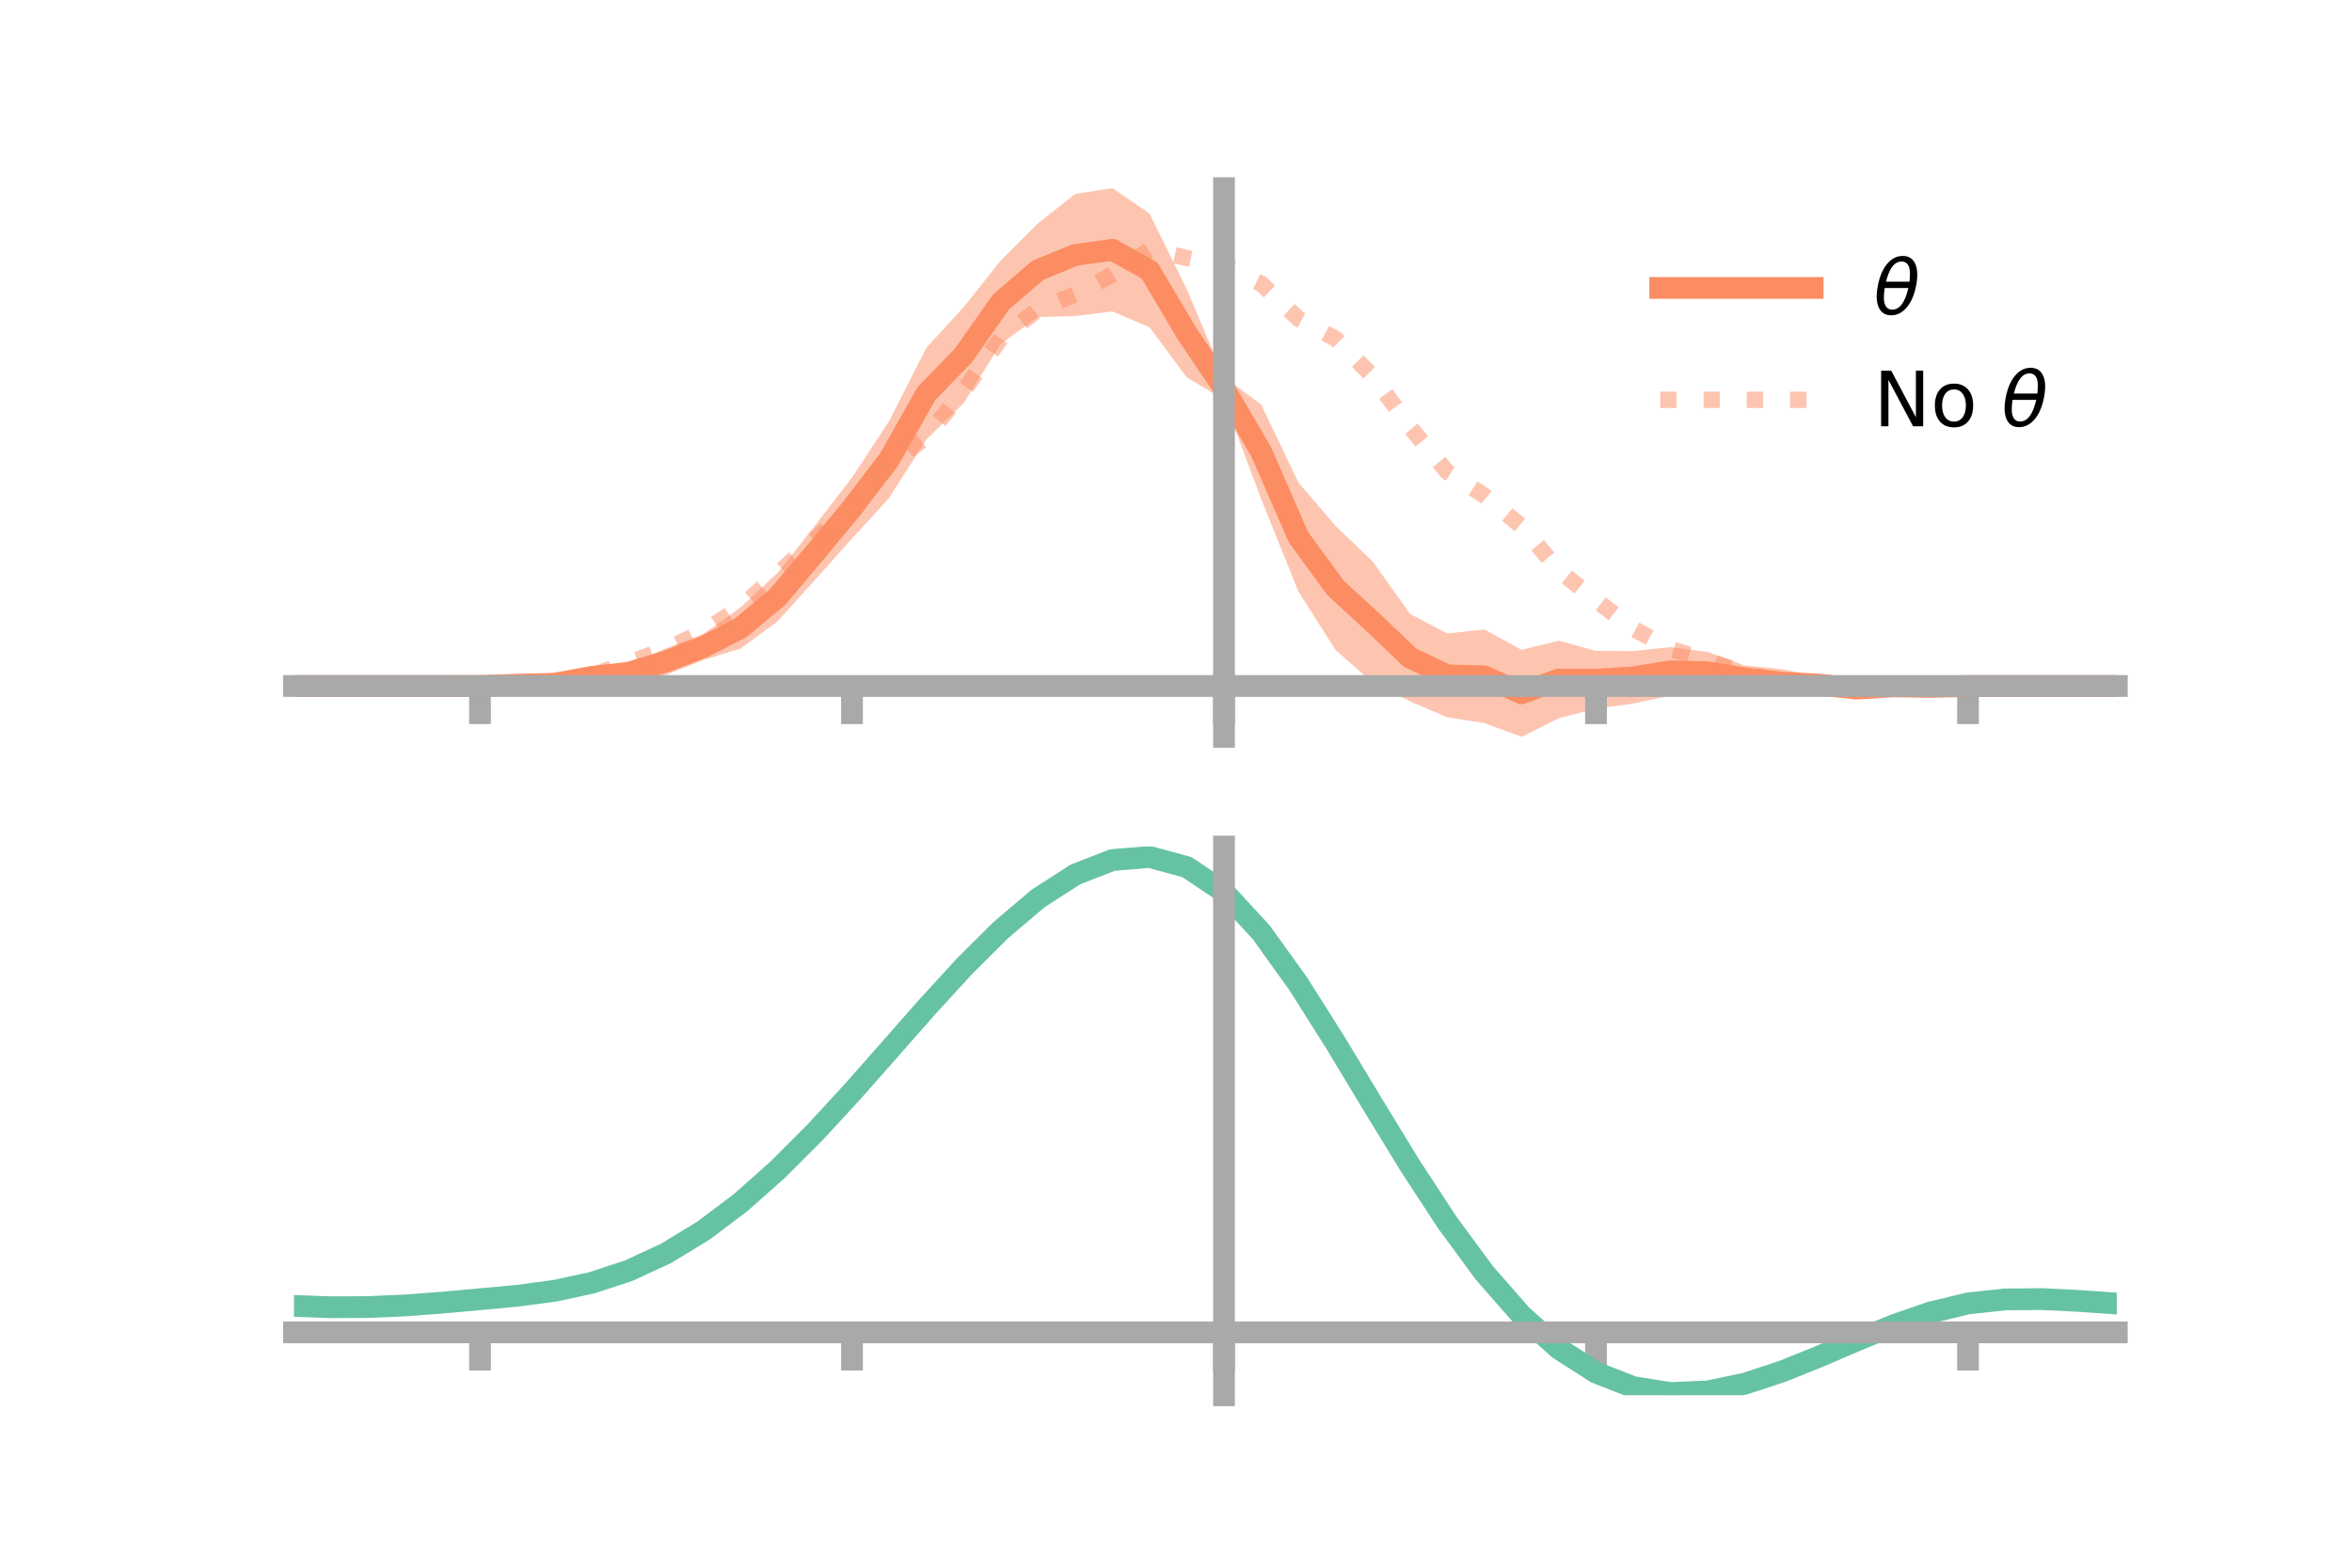 <?xml version="1.0" encoding="utf-8" standalone="no"?>
<!DOCTYPE svg PUBLIC "-//W3C//DTD SVG 1.1//EN"
  "http://www.w3.org/Graphics/SVG/1.1/DTD/svg11.dtd">
<!-- Created with matplotlib (https://matplotlib.org/) -->
<svg height="144pt" version="1.1" viewBox="0 0 216 144" width="216pt" xmlns="http://www.w3.org/2000/svg" xmlns:xlink="http://www.w3.org/1999/xlink">
 <defs>
  <style type="text/css">*{stroke-linecap:butt;stroke-linejoin:round;}</style>
 </defs>
 <g id="figure_1">
  <g id="patch_1">
   <path d="M 0 144 
L 216 144 
L 216 0 
L 0 0 
z
" style="fill:none;"/>
  </g>
  <g id="axes_1">
   <g id="patch_2">
    <path d="M 27 67.68 
L 194.4 67.68 
L 194.4 17.28 
L 27 17.28 
z
" style="fill:none;"/>
   </g>
   <g id="PolyCollection_1">
    <path clip-path="url(#pa2d8691471)" d="M 27 63.01 
L 27 63.01 
L 30.416 63.01 
L 33.833 63.01 
L 37.249 63.01 
L 40.665 63.01 
L 44.082 63.003 
L 47.498 62.801 
L 50.914 62.554 
L 54.331 61.638 
L 57.747 61.033 
L 61.163 59.55 
L 64.58 58.239 
L 67.996 55.803 
L 71.412 52.611 
L 74.829 48.295 
L 78.245 43.871 
L 81.661 38.659 
L 85.078 31.945 
L 88.494 28.217 
L 91.91 23.923 
L 95.327 20.512 
L 98.743 17.813 
L 102.159 17.28 
L 105.576 19.621 
L 108.992 26.58 
L 112.408 34.634 
L 115.824 37.153 
L 119.241 44.326 
L 122.657 48.308 
L 126.073 51.589 
L 129.49 56.388 
L 132.906 58.186 
L 136.322 57.822 
L 139.739 59.69 
L 143.155 58.853 
L 146.571 59.789 
L 149.988 59.803 
L 153.404 59.44 
L 156.82 59.884 
L 160.237 61.131 
L 163.653 61.471 
L 167.069 62.132 
L 170.486 62.711 
L 173.902 62.785 
L 177.318 63.003 
L 180.735 63.008 
L 184.151 63.01 
L 187.567 63.01 
L 190.984 63.01 
L 194.4 63.01 
L 194.4 63.01 
L 194.4 63.01 
L 190.984 63.01 
L 187.567 63.01 
L 184.151 63.01 
L 180.735 63.017 
L 177.318 63.187 
L 173.902 63.302 
L 170.486 63.791 
L 167.069 63.642 
L 163.653 63.94 
L 160.237 63.48 
L 156.82 63.619 
L 153.404 63.884 
L 149.988 64.628 
L 146.571 65.093 
L 143.155 65.968 
L 139.739 67.68 
L 136.322 66.425 
L 132.906 65.887 
L 129.49 64.427 
L 126.073 62.705 
L 122.657 59.71 
L 119.241 54.339 
L 115.824 45.846 
L 112.408 36.714 
L 108.992 34.667 
L 105.576 30.072 
L 102.159 28.607 
L 98.743 29.028 
L 95.327 29.119 
L 91.91 31.586 
L 88.494 37.042 
L 85.078 40.364 
L 81.661 45.731 
L 78.245 49.469 
L 74.829 53.286 
L 71.412 57.075 
L 67.996 59.582 
L 64.58 60.633 
L 61.163 61.986 
L 57.747 62.557 
L 54.331 62.73 
L 50.914 63.052 
L 47.498 62.996 
L 44.082 63.012 
L 40.665 63.01 
L 37.249 63.01 
L 33.833 63.01 
L 30.416 63.01 
L 27 63.01 
z
" style="fill:#fc8d62;fill-opacity:0.5;"/>
   </g>
   <g id="matplotlib.axis_1">
    <g id="xtick_1">
     <g id="line2d_1">
      <defs>
       <path d="M 0 0 
L 0 3.5 
" id="ma1236b2970" style="stroke:#a9a9a9;stroke-width:2;"/>
      </defs>
      <g>
       <use style="fill:#a9a9a9;stroke:#a9a9a9;stroke-width:2;" x="44.082" xlink:href="#ma1236b2970" y="63.01"/>
      </g>
     </g>
    </g>
    <g id="xtick_2">
     <g id="line2d_2">
      <g>
       <use style="fill:#a9a9a9;stroke:#a9a9a9;stroke-width:2;" x="78.245" xlink:href="#ma1236b2970" y="63.01"/>
      </g>
     </g>
    </g>
    <g id="xtick_3">
     <g id="line2d_3">
      <g>
       <use style="fill:#a9a9a9;stroke:#a9a9a9;stroke-width:2;" x="112.408" xlink:href="#ma1236b2970" y="63.01"/>
      </g>
     </g>
    </g>
    <g id="xtick_4">
     <g id="line2d_4">
      <g>
       <use style="fill:#a9a9a9;stroke:#a9a9a9;stroke-width:2;" x="146.571" xlink:href="#ma1236b2970" y="63.01"/>
      </g>
     </g>
    </g>
    <g id="xtick_5">
     <g id="line2d_5">
      <g>
       <use style="fill:#a9a9a9;stroke:#a9a9a9;stroke-width:2;" x="180.735" xlink:href="#ma1236b2970" y="63.01"/>
      </g>
     </g>
    </g>
   </g>
   <g id="matplotlib.axis_2"/>
   <g id="line2d_6">
    <path clip-path="url(#pa2d8691471)" d="M 27 63.01 
L 30.416 63.01 
L 33.833 63.01 
L 37.249 63.01 
L 40.665 63.01 
L 44.082 63.008 
L 47.498 62.898 
L 50.914 62.803 
L 54.331 62.184 
L 57.747 61.795 
L 61.163 60.768 
L 64.58 59.436 
L 67.996 57.693 
L 71.412 54.843 
L 74.829 50.791 
L 78.245 46.67 
L 81.661 42.195 
L 85.078 36.154 
L 88.494 32.629 
L 91.91 27.755 
L 95.327 24.815 
L 98.743 23.42 
L 102.159 22.944 
L 105.576 24.847 
L 108.992 30.624 
L 112.408 35.674 
L 115.824 41.499 
L 119.241 49.333 
L 122.657 54.009 
L 126.073 57.147 
L 129.49 60.408 
L 132.906 62.037 
L 136.322 62.123 
L 139.739 63.685 
L 143.155 62.41 
L 146.571 62.441 
L 149.988 62.216 
L 153.404 61.662 
L 156.82 61.751 
L 160.237 62.305 
L 163.653 62.706 
L 167.069 62.887 
L 170.486 63.251 
L 173.902 63.044 
L 177.318 63.095 
L 180.735 63.013 
L 184.151 63.01 
L 187.567 63.01 
L 190.984 63.01 
L 194.4 63.01 
" style="fill:none;stroke:#fc8d62;stroke-linecap:square;stroke-width:2;"/>
   </g>
   <g id="line2d_7">
    <path clip-path="url(#pa2d8691471)" d="M 27 63.01 
L 30.416 63.01 
L 33.833 63.01 
L 37.249 63.01 
L 40.665 63.01 
L 44.082 63.01 
L 47.498 62.902 
L 50.914 62.604 
L 54.331 62.042 
L 57.747 60.867 
L 61.163 59.645 
L 64.58 58.017 
L 67.996 55.801 
L 71.412 52.715 
L 74.829 49.585 
L 78.245 46.438 
L 81.661 42.771 
L 85.078 40.106 
L 88.494 35.895 
L 91.91 31.1 
L 95.327 28.427 
L 98.743 27.049 
L 102.159 25.21 
L 105.576 22.944 
L 108.992 23.693 
L 112.408 24.399 
L 115.824 26.058 
L 119.241 29.277 
L 122.657 31.113 
L 126.073 34.565 
L 129.49 39.226 
L 132.906 43.343 
L 136.322 45.526 
L 139.739 48.349 
L 143.155 52.4 
L 146.571 55.139 
L 149.988 57.741 
L 153.404 59.6 
L 156.82 60.684 
L 160.237 61.816 
L 163.653 62.701 
L 167.069 63.228 
L 170.486 63.15 
L 173.902 63.165 
L 177.318 63.087 
L 180.735 63.01 
L 184.151 63.01 
L 187.567 63.01 
L 190.984 63.01 
L 194.4 63.01 
" style="fill:none;stroke:#fc8d62;stroke-dasharray:1.5,2.475;stroke-dashoffset:0;stroke-opacity:0.5;stroke-width:1.5;"/>
   </g>
   <g id="patch_3">
    <path d="M 112.408 67.68 
L 112.408 17.28 
" style="fill:none;stroke:#a9a9a9;stroke-linecap:square;stroke-linejoin:miter;stroke-width:2;"/>
   </g>
   <g id="patch_4">
    <path d="M 194.4 67.68 
L 194.4 17.28 
" style="fill:none;"/>
   </g>
   <g id="patch_5">
    <path d="M 27 63.01 
L 194.4 63.01 
" style="fill:none;stroke:#a9a9a9;stroke-linecap:square;stroke-linejoin:miter;stroke-width:2;"/>
   </g>
   <g id="patch_6">
    <path d="M 27 17.28 
L 194.4 17.28 
" style="fill:none;"/>
   </g>
   <g id="legend_1">
    <g id="line2d_8">
     <path d="M 152.47 26.449 
L 166.47 26.449 
" style="fill:none;stroke:#fc8d62;stroke-linecap:square;stroke-width:2;"/>
    </g>
    <g id="line2d_9"/>
    <g id="text_1">
     <!-- $\theta$ -->
     <g transform="translate(172.07 28.899)scale(0.07 -0.07)">
      <defs>
       <path d="M 45.516 34.672 
L 14.453 34.672 
Q 12.359 20.062 14.5 13.875 
Q 17.188 6.25 24.469 6.25 
Q 31.781 6.25 37.359 13.922 
Q 42.234 20.656 45.516 34.672 
z
M 47.016 42.969 
Q 48.344 56.844 46.625 61.719 
Q 43.953 69.438 36.766 69.438 
Q 29.297 69.438 23.828 61.812 
Q 19.531 55.672 16.156 42.969 
z
M 38.188 76.766 
Q 49.906 76.766 54.594 66.406 
Q 59.281 56.109 55.719 37.844 
Q 52.203 19.625 43.453 9.281 
Q 34.766 -1.125 23.047 -1.125 
Q 11.281 -1.125 6.641 9.281 
Q 2 19.625 5.516 37.844 
Q 9.078 56.109 17.719 66.406 
Q 26.422 76.766 38.188 76.766 
z
" id="DejaVuSans-Oblique-952"/>
      </defs>
      <use transform="translate(0 0.234)" xlink:href="#DejaVuSans-Oblique-952"/>
     </g>
    </g>
    <g id="line2d_10">
     <path d="M 152.47 36.724 
L 166.47 36.724 
" style="fill:none;stroke:#fc8d62;stroke-dasharray:1.5,2.475;stroke-dashoffset:0;stroke-opacity:0.5;stroke-width:1.5;"/>
    </g>
    <g id="line2d_11"/>
    <g id="text_2">
     <!-- No $\theta$ -->
     <g transform="translate(172.07 39.174)scale(0.07 -0.07)">
      <defs>
       <path d="M 9.812 72.906 
L 23.094 72.906 
L 55.422 11.922 
L 55.422 72.906 
L 64.984 72.906 
L 64.984 0 
L 51.703 0 
L 19.391 60.984 
L 19.391 0 
L 9.812 0 
z
" id="DejaVuSans-78"/>
       <path d="M 30.609 48.391 
Q 23.391 48.391 19.188 42.75 
Q 14.984 37.109 14.984 27.297 
Q 14.984 17.484 19.156 11.844 
Q 23.344 6.203 30.609 6.203 
Q 37.797 6.203 41.984 11.859 
Q 46.188 17.531 46.188 27.297 
Q 46.188 37.016 41.984 42.703 
Q 37.797 48.391 30.609 48.391 
z
M 30.609 56 
Q 42.328 56 49.016 48.375 
Q 55.719 40.766 55.719 27.297 
Q 55.719 13.875 49.016 6.219 
Q 42.328 -1.422 30.609 -1.422 
Q 18.844 -1.422 12.172 6.219 
Q 5.516 13.875 5.516 27.297 
Q 5.516 40.766 12.172 48.375 
Q 18.844 56 30.609 56 
z
" id="DejaVuSans-111"/>
       <path id="DejaVuSans-32"/>
      </defs>
      <use transform="translate(0 0.234)" xlink:href="#DejaVuSans-78"/>
      <use transform="translate(74.805 0.234)" xlink:href="#DejaVuSans-111"/>
      <use transform="translate(135.986 0.234)" xlink:href="#DejaVuSans-32"/>
      <use transform="translate(167.773 0.234)" xlink:href="#DejaVuSans-Oblique-952"/>
     </g>
    </g>
   </g>
  </g>
  <g id="axes_2">
   <g id="patch_7">
    <path d="M 27 128.16 
L 194.4 128.16 
L 194.4 77.76 
L 27 77.76 
z
" style="fill:none;"/>
   </g>
   <g id="PolyCollection_2">
    <path clip-path="url(#p04760711b1)" d="M 27 120.003 
L 27 119.912 
L 30.416 120.036 
L 33.833 120.019 
L 37.249 119.857 
L 40.665 119.586 
L 44.082 119.267 
L 47.498 118.939 
L 50.914 118.476 
L 54.331 117.731 
L 57.747 116.594 
L 61.163 114.986 
L 64.58 112.868 
L 67.996 110.241 
L 71.412 107.142 
L 74.829 103.644 
L 78.245 99.851 
L 81.661 95.892 
L 85.078 91.918 
L 88.494 88.1 
L 91.91 84.617 
L 95.327 81.657 
L 98.743 79.406 
L 102.159 78.049 
L 105.576 77.76 
L 108.992 78.703 
L 112.408 81.022 
L 115.824 84.778 
L 119.241 89.609 
L 122.657 95.099 
L 126.073 100.855 
L 129.49 106.534 
L 132.906 111.847 
L 136.322 116.568 
L 139.739 120.533 
L 143.155 123.642 
L 146.571 125.86 
L 149.988 127.207 
L 153.404 127.755 
L 156.82 127.613 
L 160.237 126.914 
L 163.653 125.809 
L 167.069 124.454 
L 170.486 123.01 
L 173.902 121.629 
L 177.318 120.461 
L 180.735 119.646 
L 184.151 119.277 
L 187.567 119.253 
L 190.984 119.432 
L 194.4 119.686 
L 194.4 119.799 
L 194.4 119.799 
L 190.984 119.566 
L 187.567 119.404 
L 184.151 119.437 
L 180.735 119.812 
L 177.318 120.639 
L 173.902 121.836 
L 170.486 123.26 
L 167.069 124.753 
L 163.653 126.151 
L 160.237 127.289 
L 156.82 128.008 
L 153.404 128.16 
L 149.988 127.621 
L 146.571 126.297 
L 143.155 124.133 
L 139.739 121.116 
L 136.322 117.281 
L 132.906 112.718 
L 129.49 107.578 
L 126.073 102.079 
L 122.657 96.499 
L 119.241 91.172 
L 115.824 86.481 
L 112.408 82.834 
L 108.992 80.586 
L 105.576 79.673 
L 102.159 79.95 
L 98.743 81.255 
L 95.327 83.415 
L 91.91 86.252 
L 88.494 89.585 
L 85.078 93.234 
L 81.661 97.027 
L 78.245 100.805 
L 74.829 104.423 
L 71.412 107.761 
L 67.996 110.723 
L 64.58 113.241 
L 61.163 115.28 
L 57.747 116.837 
L 54.331 117.943 
L 50.914 118.665 
L 47.498 119.109 
L 44.082 119.417 
L 40.665 119.712 
L 37.249 119.958 
L 33.833 120.101 
L 30.416 120.115 
L 27 120.003 
z
" style="fill:#66c2a5;fill-opacity:0.5;"/>
   </g>
   <g id="matplotlib.axis_3">
    <g id="xtick_6">
     <g id="line2d_12">
      <g>
       <use style="fill:#a9a9a9;stroke:#a9a9a9;stroke-width:2;" x="44.082" xlink:href="#ma1236b2970" y="122.387"/>
      </g>
     </g>
    </g>
    <g id="xtick_7">
     <g id="line2d_13">
      <g>
       <use style="fill:#a9a9a9;stroke:#a9a9a9;stroke-width:2;" x="78.245" xlink:href="#ma1236b2970" y="122.387"/>
      </g>
     </g>
    </g>
    <g id="xtick_8">
     <g id="line2d_14">
      <g>
       <use style="fill:#a9a9a9;stroke:#a9a9a9;stroke-width:2;" x="112.408" xlink:href="#ma1236b2970" y="122.387"/>
      </g>
     </g>
    </g>
    <g id="xtick_9">
     <g id="line2d_15">
      <g>
       <use style="fill:#a9a9a9;stroke:#a9a9a9;stroke-width:2;" x="146.571" xlink:href="#ma1236b2970" y="122.387"/>
      </g>
     </g>
    </g>
    <g id="xtick_10">
     <g id="line2d_16">
      <g>
       <use style="fill:#a9a9a9;stroke:#a9a9a9;stroke-width:2;" x="180.735" xlink:href="#ma1236b2970" y="122.387"/>
      </g>
     </g>
    </g>
   </g>
   <g id="matplotlib.axis_4"/>
   <g id="line2d_17">
    <path clip-path="url(#p04760711b1)" d="M 27 119.958 
L 30.416 120.076 
L 33.833 120.06 
L 37.249 119.908 
L 40.665 119.649 
L 44.082 119.342 
L 47.498 119.024 
L 50.914 118.57 
L 54.331 117.837 
L 57.747 116.715 
L 61.163 115.133 
L 64.58 113.054 
L 67.996 110.482 
L 71.412 107.451 
L 74.829 104.034 
L 78.245 100.328 
L 81.661 96.459 
L 85.078 92.576 
L 88.494 88.842 
L 91.91 85.435 
L 95.327 82.536 
L 98.743 80.331 
L 102.159 79 
L 105.576 78.716 
L 108.992 79.645 
L 112.408 81.928 
L 115.824 85.63 
L 119.241 90.391 
L 122.657 95.799 
L 126.073 101.467 
L 129.49 107.056 
L 132.906 112.283 
L 136.322 116.924 
L 139.739 120.824 
L 143.155 123.888 
L 146.571 126.078 
L 149.988 127.414 
L 153.404 127.958 
L 156.82 127.81 
L 160.237 127.102 
L 163.653 125.98 
L 167.069 124.604 
L 170.486 123.135 
L 173.902 121.733 
L 177.318 120.55 
L 180.735 119.729 
L 184.151 119.357 
L 187.567 119.329 
L 190.984 119.499 
L 194.4 119.742 
" style="fill:none;stroke:#66c2a5;stroke-linecap:square;stroke-width:2;"/>
   </g>
   <g id="patch_8">
    <path d="M 112.408 128.16 
L 112.408 77.76 
" style="fill:none;stroke:#a9a9a9;stroke-linecap:square;stroke-linejoin:miter;stroke-width:2;"/>
   </g>
   <g id="patch_9">
    <path d="M 194.4 128.16 
L 194.4 77.76 
" style="fill:none;"/>
   </g>
   <g id="patch_10">
    <path d="M 27 122.387 
L 194.4 122.387 
" style="fill:none;stroke:#a9a9a9;stroke-linecap:square;stroke-linejoin:miter;stroke-width:2;"/>
   </g>
   <g id="patch_11">
    <path d="M 27 77.76 
L 194.4 77.76 
" style="fill:none;"/>
   </g>
  </g>
 </g>
 <defs>
  <clipPath id="pa2d8691471">
   <rect height="50.4" width="167.4" x="27" y="17.28"/>
  </clipPath>
  <clipPath id="p04760711b1">
   <rect height="50.4" width="167.4" x="27" y="77.76"/>
  </clipPath>
 </defs>
</svg>
